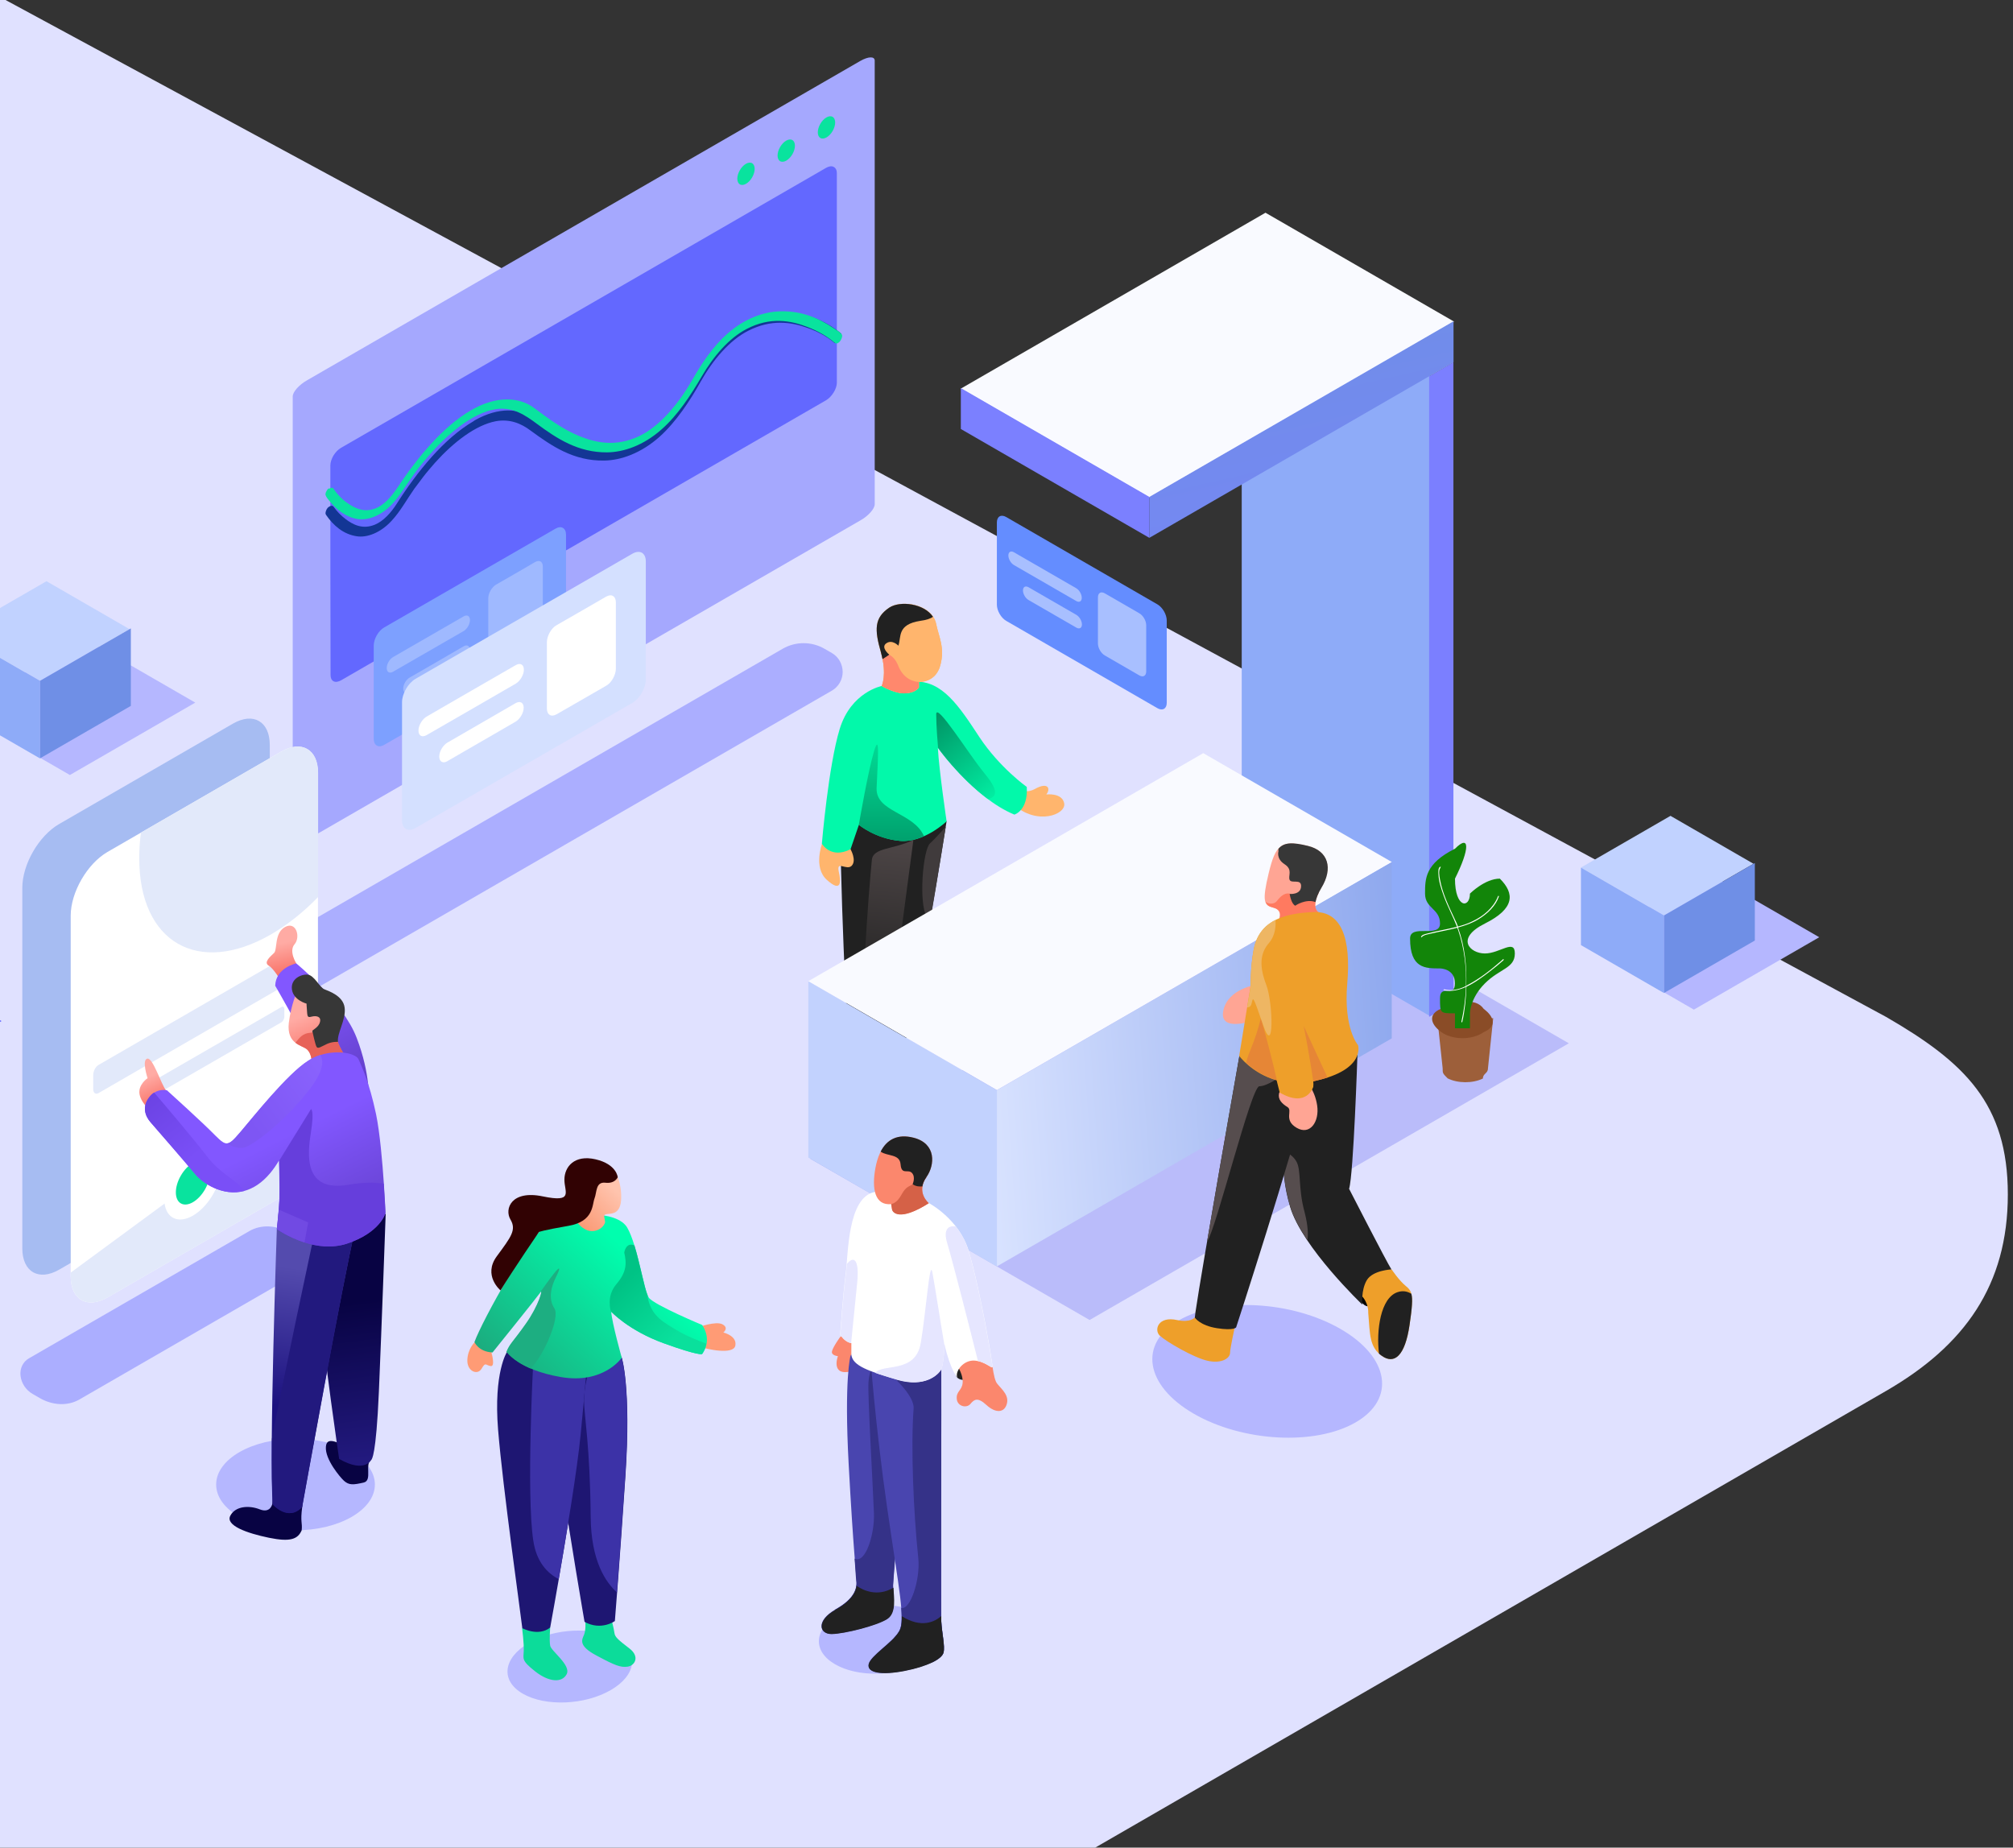 <svg width="584" height="536" viewBox="0 0 584 536" fill="none" xmlns="http://www.w3.org/2000/svg">
    <rect x="0" y="0" width="584" height="536" fill="#333333" stroke="none"/>
    <path d="M442.242 276.195L475.124 257.211L504.255 274.03L471.373 293.014L442.242 276.195Z" fill="#656AFF"/>
    <path d="M442.242 276.195L475.124 257.211L504.255 274.03L471.373 293.014L442.242 276.195Z" fill="#656AFF"/>
    <path d="M-101.941 554.302H286.045L547.162 403.524C569.949 390.359 582.5 372.83 582.5 346.5C582.5 320.17 569.949 308.165 547.162 295L-107.5 -59L-102 -85V554.302H-101.941Z" fill="#E0E1FF"/>
    <path d="M346.345 410.132C332.183 401.956 330.235 389.824 341.994 383.035C353.753 376.246 374.766 377.371 388.928 385.547C403.09 393.723 405.038 405.855 393.279 412.644C381.52 419.433 360.507 418.308 346.345 410.132Z" fill="#B5B7FF"/>
    <path d="M234.945 336.078L373.975 255.809L455.137 302.668L316.107 382.937L234.945 336.078Z" fill="url(#paint0_linear_464_720)"/>
    <path d="M239.226 188.223C235.461 186.049 230.823 186.039 227.062 188.21C199.123 204.341 82.964 271.405 48.847 291.103C46.913 292.22 45.693 294.307 45.712 296.552C45.724 298.792 46.891 300.893 48.845 302.021C49.564 302.436 50.275 302.846 50.956 303.24C54.721 305.414 59.36 305.424 63.121 303.253C91.059 287.122 207.219 220.057 241.336 200.36C243.27 199.243 244.49 197.156 244.47 194.911C244.451 192.666 243.291 190.57 241.337 189.442C240.626 189.031 239.915 188.621 239.226 188.223Z" fill="#ABAEFF"/>
    <path d="M359.977 77.242L366.681 73.371L421.633 105.098L414.929 108.969L359.977 77.242Z" fill="#ECECEC"/>
    <path d="M360.242 77.391L414.954 108.995V294.821L360.242 263.217V77.391Z" fill="#8EABF8"/>
    <path d="M421.656 105.086L414.612 109.156V294.996L421.656 290.926V105.086Z" fill="url(#paint1_linear_464_720)"/>
    <path d="M84.922 115.003C84.922 113.704 86.752 111.638 89.055 110.339C112.256 96.938 226.432 31.054 249.633 17.653C251.936 16.354 253.766 16.295 253.766 17.593C253.766 33.769 253.766 130.116 253.766 146.292C253.766 147.591 251.936 149.657 249.633 150.956C226.432 164.357 112.256 230.242 89.055 243.643C86.752 244.942 84.922 245.001 84.922 243.702C84.922 227.526 84.922 131.179 84.922 115.003Z" fill="#A5A8FE"/>
    <path d="M95.84 135.009C95.84 134.124 96.195 133.12 96.726 132.175C97.316 131.231 98.084 130.404 98.91 129.932C118.215 118.833 220.407 59.797 239.652 48.698C240.479 48.226 241.246 48.108 241.837 48.403C242.427 48.698 242.781 49.348 242.781 50.174C242.781 61.627 242.781 99.588 242.781 111.04C242.781 111.926 242.427 112.93 241.837 113.874C241.246 114.819 240.479 115.645 239.652 116.118C220.407 127.216 118.215 186.253 98.969 197.351C98.143 197.824 97.316 197.942 96.785 197.646C96.195 197.351 95.899 196.702 95.899 195.875C95.84 184.481 95.84 146.462 95.84 135.009Z" fill="#6368FF"/>
    <path d="M137.344 122.212C128.843 127.171 120.991 136.853 115.147 146.063C113.435 148.778 111.191 151.199 108.771 152.203C105.17 153.678 102.395 152.203 100.211 150.55C98.912 149.546 97.731 148.365 96.727 146.948C96.727 146.948 96.196 146.299 95.074 147.303L94.72 147.834C94.484 148.424 94.484 148.424 94.425 148.897L94.543 149.31C96.727 152.498 99.62 154.977 103.458 155.568C106.35 156.04 110.306 154.682 113.612 151.081C116.15 148.365 117.98 144.941 120.224 141.753C121.05 140.631 121.877 139.51 122.703 138.447C123.825 136.971 125.065 135.554 126.245 134.196C131.618 128.234 137.994 123.334 143.779 122.212C147.853 121.445 151.218 122.862 153.874 124.869C160.073 129.415 166.449 133.783 175.304 133.606C180.145 133.547 185.99 131.481 191.362 126.699C196.144 122.389 200.159 116.309 203.347 110.582C206.83 104.442 211.612 98.716 217.102 95.941C223.714 92.576 229.5 93.403 234.223 95.115C237.056 96.118 239.713 97.476 241.956 99.365C241.956 99.365 242.015 99.897 243.255 99.129L243.668 98.657C243.904 98.302 244.141 97.889 244.141 97.063L243.964 96.709C239.241 92.753 233.101 90.392 226.253 90.746C221.648 90.982 216.276 92.93 211.257 97.417C207.066 101.136 203.583 106.331 200.749 111.409C196.439 119.083 190.359 126.463 183.57 129.178C177.43 131.658 172.176 130.654 167.689 128.942C163.025 127.171 158.951 124.337 154.996 121.445C150.804 118.375 144.665 118.021 137.757 121.917C137.639 122.035 137.462 122.094 137.344 122.212Z" fill="#133695"/>
    <path d="M95.069 141.92C94.715 142.451 94.715 142.451 94.479 142.982L94.42 143.514C94.656 144.281 95.128 144.753 95.541 145.285C97.667 147.823 100.205 149.949 103.57 150.539C106.463 151.07 110.359 149.831 113.784 146.229C116.204 143.632 117.975 140.444 120.159 137.492C120.868 136.547 121.576 135.544 122.344 134.658C122.934 133.95 123.525 133.182 124.115 132.533C130.019 125.626 137.221 119.781 143.715 118.719C148.792 117.892 152.511 120.549 155.699 122.91C161.544 127.22 167.684 131.293 176.126 131.234C180.908 131.175 186.634 129.286 192.006 124.504C196.611 120.431 200.331 114.763 203.578 109.214C206.943 103.428 211.488 98.056 216.684 95.399C223.532 91.857 229.435 92.979 234.276 94.868C237.169 95.99 239.885 97.466 242.187 99.473L242.541 99.65L242.955 99.591L243.427 99.296L243.84 98.823C244.135 98.292 244.135 98.292 244.312 97.702V97.229C243.84 96.344 242.896 95.931 242.069 95.34C237.582 92.27 232.446 90.086 226.129 90.322C221.525 90.499 216.093 92.329 210.957 96.875C206.943 100.417 203.578 105.376 200.921 110.099C196.906 117.066 191.475 123.678 185.335 126.57C178.664 129.699 172.938 128.459 168.215 126.57C163.374 124.622 159.241 121.552 155.05 118.423C150.622 115.058 143.833 114.763 136.453 119.132C128.543 123.796 121.104 132.651 115.2 141.625C115.141 141.684 115.082 141.802 115.023 141.861C113.488 144.163 111.54 146.229 109.533 147.233C106.286 148.768 103.688 147.764 101.681 146.525C99.733 145.344 98.08 143.75 96.781 141.802V141.743C96.486 141.506 96.486 141.506 96.073 141.506L95.6 141.743C95.364 141.625 95.187 141.802 95.069 141.92Z" fill="#09E39E"/>
    <path d="M238.004 40.032C237.016 39.461 237.008 37.625 237.986 35.931C238.964 34.237 240.558 33.326 241.547 33.897C242.535 34.467 242.543 36.303 241.565 37.997C240.587 39.691 238.993 40.602 238.004 40.032Z" fill="#09E39E"/>
    <path d="M226.333 46.766C225.344 46.195 225.336 44.359 226.314 42.665C227.292 40.971 228.886 40.06 229.875 40.631C230.863 41.202 230.871 43.037 229.893 44.732C228.915 46.426 227.321 47.337 226.333 46.766Z" fill="#09E39E"/>
    <path d="M214.653 53.485C213.665 52.914 213.656 51.078 214.635 49.384C215.613 47.69 217.207 46.779 218.195 47.35C219.183 47.92 219.191 49.756 218.213 51.45C217.235 53.145 215.641 54.055 214.653 53.485Z" fill="#09E39E"/>
    <path d="M108.422 187.32C108.422 185.372 109.78 182.951 111.492 182.007C121.233 176.398 151.4 158.982 161.141 153.374C162.853 152.37 164.211 153.197 164.211 155.145C164.211 161.698 164.211 175.572 164.211 182.125C164.211 184.073 162.853 186.493 161.141 187.438C151.4 193.046 121.233 210.462 111.492 216.07C109.78 217.074 108.422 216.247 108.422 214.299C108.422 207.746 108.422 193.873 108.422 187.32Z" fill="#7DA0FF"/>
    <path d="M141.655 173.569C141.655 172.861 141.891 172.094 142.304 171.326C142.718 170.618 143.308 169.968 143.898 169.614C146.909 167.902 152.222 164.832 155.233 163.061C155.824 162.707 156.414 162.648 156.827 162.884C157.24 163.12 157.477 163.651 157.477 164.36C157.477 168.256 157.477 175.636 157.477 179.532C157.477 180.241 157.24 181.008 156.827 181.775C156.414 182.484 155.824 183.133 155.233 183.487C152.222 185.2 146.909 188.269 143.898 190.04C143.308 190.395 142.718 190.454 142.304 190.218C141.891 189.981 141.655 189.45 141.655 188.742C141.655 184.845 141.655 177.525 141.655 173.569Z" fill="#9FB9FF"/>
    <path d="M112.198 193.812C112.198 192.631 113.024 191.214 114.028 190.624C118.515 188.026 130.027 181.414 134.514 178.817C135.517 178.226 136.344 178.699 136.344 179.879C136.344 181.06 135.517 182.477 134.514 183.067C130.027 185.665 118.515 192.277 114.028 194.874C113.024 195.465 112.198 194.993 112.198 193.812Z" fill="#9FB9FF"/>
    <path d="M116.98 199.776C116.98 198.595 117.806 197.178 118.81 196.588C122.529 194.463 130.794 189.681 134.514 187.496C135.517 186.906 136.344 187.378 136.344 188.559C136.344 189.74 135.517 191.157 134.514 191.747C130.794 193.872 122.529 198.654 118.81 200.839C117.806 201.37 116.98 200.898 116.98 199.776Z" fill="#9FB9FF"/>
    <path d="M116.634 203.729C116.634 201.25 118.405 198.18 120.53 196.94C132.869 189.797 171.065 167.776 183.463 160.633C185.647 159.393 187.359 160.397 187.359 162.876C187.359 171.2 187.359 188.793 187.359 197.117C187.359 199.597 185.588 202.667 183.463 203.906C171.124 211.05 132.928 233.07 120.53 240.214C118.346 241.453 116.634 240.45 116.634 237.97C116.634 229.646 116.634 212.053 116.634 203.729Z" fill="#D4E0FF"/>
    <path d="M158.659 186.314C158.659 185.429 158.954 184.425 159.485 183.48C160.016 182.536 160.725 181.768 161.492 181.355C165.33 179.171 172.06 175.274 175.838 173.09C176.606 172.677 177.314 172.559 177.845 172.913C178.377 173.208 178.672 173.916 178.672 174.743C178.672 179.702 178.672 189.03 178.672 193.989C178.672 194.874 178.377 195.878 177.845 196.822C177.314 197.767 176.606 198.535 175.838 198.948C172.001 201.132 165.271 205.029 161.492 207.213C160.725 207.626 160.016 207.744 159.485 207.39C158.954 207.095 158.659 206.386 158.659 205.56C158.659 200.601 158.659 191.273 158.659 186.314Z" fill="white"/>
    <path d="M121.404 211.933C121.404 210.458 122.466 208.686 123.706 207.919C129.374 204.613 143.955 196.23 149.682 192.924C150.981 192.215 151.984 192.806 151.984 194.282C151.984 195.758 150.922 197.529 149.682 198.296C144.014 201.602 129.433 209.985 123.706 213.291C122.407 214 121.404 213.409 121.404 211.933Z" fill="white"/>
    <path d="M127.43 219.489C127.43 218.013 128.492 216.242 129.732 215.475C134.396 212.759 144.963 206.679 149.627 203.963C150.926 203.254 151.93 203.845 151.93 205.321C151.93 206.797 150.867 208.568 149.627 209.335C144.963 212.051 134.396 218.132 129.732 220.847C128.492 221.556 127.43 220.965 127.43 219.489Z" fill="white"/>
    <path d="M289.207 151.562C289.207 149.827 290.42 149.128 291.922 149.996C300.546 154.976 327.153 170.342 335.777 175.322C337.28 176.19 338.492 178.29 338.492 180.025C338.492 185.821 338.492 198.083 338.492 203.879C338.492 205.614 337.28 206.313 335.777 205.445C327.153 200.464 300.546 185.099 291.922 180.118C290.42 179.25 289.207 177.151 289.207 175.416C289.207 169.62 289.207 157.338 289.207 151.562Z" fill="#648DFF"/>
    <path d="M318.528 173.287C318.528 172.675 318.733 172.202 319.109 171.986C319.484 171.769 319.997 171.829 320.526 172.134C323.19 173.674 327.869 176.377 330.533 177.916C331.063 178.222 331.575 178.754 331.951 179.405C332.326 180.056 332.531 180.766 332.531 181.377C332.531 184.827 332.531 191.332 332.531 194.782C332.531 195.393 332.326 195.866 331.951 196.082C331.575 196.299 331.063 196.24 330.533 195.934C327.869 194.395 323.19 191.691 320.526 190.152C319.997 189.846 319.484 189.314 319.109 188.663C318.733 188.012 318.528 187.303 318.528 186.691C318.528 183.222 318.528 176.736 318.528 173.287Z" fill="#A8BFFF"/>
    <path d="M292.541 161.136C292.541 160.111 293.258 159.697 294.146 160.21C298.108 162.497 308.269 168.364 312.231 170.651C313.119 171.164 313.836 172.406 313.836 173.432C313.836 174.457 313.119 174.871 312.231 174.358C308.269 172.071 298.108 166.204 294.146 163.916C293.258 163.404 292.541 162.162 292.541 161.136Z" fill="#A8BFFF"/>
    <path d="M296.779 171.283C296.779 170.257 297.505 169.848 298.395 170.362C301.654 172.244 309.008 176.49 312.267 178.372C313.157 178.886 313.883 180.133 313.883 181.158C313.883 182.183 313.157 182.592 312.267 182.078C309.008 180.197 301.654 175.951 298.395 174.069C297.491 173.547 296.779 172.308 296.779 171.283Z" fill="#A8BFFF"/>
    <path d="M259.743 306.274L260.982 307.809C260.982 307.809 266.886 313.654 269.011 316.96C271.137 320.266 268.421 322.923 263.521 320.797C258.621 318.672 258.267 318.436 258.267 318.436L253.072 312.414L252.363 305.094L259.743 306.274Z" fill="#010324"/>
    <path d="M250.178 307.281L255.846 312.004C255.846 312.004 259.565 318.321 260.982 322.04C262.399 325.76 261.985 329.42 256.082 327.826C250.237 326.232 248.761 319.974 246.518 317.908V311.414L250.178 307.281Z" fill="#010324"/>
    <path d="M270.071 233.781L274.617 238.268C274.617 238.268 265.762 295.061 260.98 307.813C260.98 307.813 257.556 310.351 254.722 307.813C251.888 305.274 255.253 234.372 255.253 234.372L270.071 233.781Z" fill="#212121"/>
    <path d="M274.383 239.859C273.025 241.335 271.018 243.579 269.778 244.7C267.771 246.59 266.472 261.939 268.833 265.894C269.129 266.367 269.542 266.367 270.073 266.012C272.08 254.264 273.733 243.756 274.383 239.859Z" fill="#403B3C"/>
    <path d="M265.766 237.801C265.766 237.801 256.969 303.745 255.848 312.069C255.848 312.069 251.715 316.26 246.461 311.419C246.461 311.419 244.04 267.437 243.804 241.107C243.509 214.659 265.766 237.801 265.766 237.801Z" fill="#212121"/>
    <path d="M264.992 243.641C259.325 246.474 253.303 245.825 252.949 249.426C252.595 252.968 251.591 263.772 250.764 280.361C250.292 289.217 254.72 290.338 258.911 289.453L261.273 271.801L264.992 243.641Z" fill="url(#paint2_linear_464_720)"/>
    <path d="M245.57 243.055L246.75 246.361C246.75 246.361 248.58 249.549 247.104 251.143C245.629 252.678 242.618 249.49 243.326 252.796C244.094 256.102 243.976 258.935 239.902 255.275C235.829 251.674 238.544 244.59 238.544 244.59L245.57 243.055Z" fill="#FFB56D"/>
    <path d="M293.454 227.29C293.454 227.29 296.406 231.009 300.243 228.884C304.021 226.758 304.907 228.765 303.549 230.478C303.549 230.478 308.154 229.887 308.744 233.075C309.334 236.263 300.892 239.628 293.985 233.37C286.96 227.112 293.454 227.29 293.454 227.29Z" fill="#FFB56D"/>
    <path d="M259.157 196.234L255.791 199.009C255.791 199.009 246.936 200.721 243.63 211.407C240.324 222.151 238.435 244.762 238.435 244.762C238.435 244.762 241.032 249.308 246.759 246.356L249.179 239.272C249.179 239.272 254.02 243.286 261.046 243.936C268.071 244.585 274.624 238.268 274.624 238.268C274.624 238.268 272.44 223.509 272.085 216.956C272.085 216.956 282.535 231.479 294.283 236.32C294.283 236.32 298.297 235.198 297.884 228.291C297.884 228.291 290.032 222.742 284.129 213.827C278.284 204.913 273.325 197.297 265.178 197.769C256.972 198.242 259.157 196.234 259.157 196.234Z" fill="#02F9AA"/>
    <path d="M268.07 242.575C265 235.609 254.079 235.668 254.315 228.642C254.61 221.145 255.378 211.876 253.547 218.016C251.835 223.801 249.474 237.498 249.179 239.151V239.328C249.179 239.328 254.02 243.342 261.045 243.933C263.584 244.169 266.004 243.52 268.07 242.575Z" fill="url(#paint3_linear_464_720)"/>
    <path d="M286.663 231.838C289.674 231.012 289.379 228.887 285.424 224.105C281.173 218.969 271.609 203.56 271.609 207.22C271.609 210.703 272.081 216.194 272.14 216.843V216.902C272.081 216.961 278.339 225.699 286.663 231.838Z" fill="url(#paint4_linear_464_720)"/>
    <path d="M271.61 181.063C272.319 184.665 274.208 187.912 272.791 193.048C271.374 198.184 266.592 197.83 266.592 197.83V199.424C266.592 199.424 265.707 200.959 262.696 201.136C259.685 201.313 255.789 199.01 255.789 199.01C255.789 199.01 257.442 195.763 255.553 189.21C253.722 182.657 253.604 179.233 258.032 176.281C261.633 173.861 270.43 175.337 271.61 181.063Z" fill="#FFB56D"/>
    <path d="M271.61 181.063C272.319 184.665 274.208 187.912 272.791 193.048C271.374 198.184 266.592 197.83 266.592 197.83V199.424C266.592 199.424 265.707 200.959 262.696 201.136C259.685 201.313 255.789 199.01 255.789 199.01C255.789 199.01 257.442 195.763 255.553 189.21C253.722 182.657 253.604 179.233 258.032 176.281C261.633 173.861 270.43 175.337 271.61 181.063Z" fill="#FFB56D"/>
    <path d="M255.611 189.383C257.382 195.818 255.788 199.006 255.788 199.006C255.788 199.006 259.685 201.308 262.696 201.131C265.706 200.954 266.592 199.419 266.592 199.419V197.825C266.592 197.825 266.651 197.825 266.828 197.825C266.769 197.825 266.651 197.825 266.592 197.825C265.234 197.825 262.164 197.058 260.629 193.22C259.212 189.619 256.851 189.442 255.611 189.383Z" fill="#FF886D"/>
    <path d="M270.672 178.935C268.074 175.039 261.108 174.212 257.979 176.279C253.61 179.23 253.669 182.655 255.559 189.208C255.736 189.916 255.913 190.565 256.031 191.215C257.212 190.506 257.979 189.916 257.979 189.916C257.979 189.916 255.382 187.791 257.153 186.61C258.865 185.429 260.636 187.318 260.636 187.318C261.521 184.721 260.222 181.179 266.953 180.116C268.724 179.88 269.963 179.467 270.672 178.935Z" fill="#212121"/>
    <path d="M234.508 284.641L349.082 218.491L403.798 250.082L289.224 316.231L234.508 284.641Z" fill="#F9FAFF"/>
    <path d="M403.758 250.125L289.176 316.288V367.404L403.758 301.241V250.125Z" fill="url(#paint5_linear_464_720)"/>
    <path d="M234.516 284.703L289.221 316.296V367.413L234.516 335.82V284.703Z" fill="url(#paint6_linear_464_720)"/>
    <path d="M398.531 376.224C398.531 376.224 397.941 380.77 395.284 378.113C392.628 375.456 394.694 371.383 394.694 371.383L398.531 376.224Z" fill="black"/>
    <path d="M382.47 264.59C382.47 264.59 379.872 263.291 383.297 257.564C386.78 251.838 385.245 246.82 379.4 245.403C371.607 243.514 370.072 245.049 368.065 253.314C366.117 261.402 366.707 262.642 369.187 263.232C373.615 264.295 369.836 268.958 368.656 270.375C367.416 271.733 370.899 272.087 377.216 270.375C383.592 268.604 382.47 264.59 382.47 264.59Z" fill="#FFA594"/>
    <path d="M382.656 258.861C381.653 258.27 380.354 258.093 378.819 258.506C378.819 258.506 377.402 260.514 375.808 260.1C374.214 259.687 375.454 259.392 373.978 259.215C372.561 258.979 371.262 260.278 370.436 261.399C369.727 262.344 368.074 262.344 367.189 261.635C367.484 262.639 368.192 262.993 369.314 263.288C373.742 264.351 369.963 269.015 368.783 270.432C368.724 270.491 368.665 270.55 368.606 270.609C369.137 270.668 369.786 270.727 370.436 270.786C371.971 270.845 373.329 270.963 374.568 271.081C375.395 270.904 376.339 270.668 377.284 270.432C383.601 268.661 382.538 264.646 382.538 264.646C382.538 264.646 380.295 263.525 382.656 258.861Z" fill="#FF7A60"/>
    <path d="M381.647 261.699C381.824 260.695 382.296 259.337 383.359 257.566C386.842 251.839 385.307 246.821 379.463 245.405C374.917 244.283 372.496 244.342 370.902 246.231C370.843 246.703 370.902 246.999 370.902 246.999C370.902 246.999 370.194 249.124 372.674 250.718C375.153 252.312 373.618 254.083 374.149 255.264C374.681 256.444 377.633 254.791 377.455 257.212C377.337 259.632 374.149 259.337 374.149 259.337C374.149 259.337 374.563 262.23 375.802 262.761C375.743 262.702 378.872 260.636 381.647 261.699Z" fill="#373737"/>
    <path d="M400.839 367.964L403.731 368.259C403.731 368.259 405.857 371.447 407.805 373.041C409.753 374.635 410.225 375.639 408.927 384.435C407.628 393.291 404.558 395.888 400.898 393.35C397.237 390.752 397.474 387.151 396.942 380.834C396.942 380.834 397.178 377.941 394.758 375.639C392.219 373.336 396.824 366.488 400.839 367.964Z" fill="#EE9F2A"/>
    <path d="M409.455 375.338C408.333 374.629 406.975 374.334 405.44 374.866C400.481 376.519 399.242 386.083 400.068 392.695C400.304 392.931 400.599 393.108 400.895 393.344C404.555 395.942 407.625 393.285 408.924 384.429C409.691 379.293 409.868 376.814 409.455 375.338Z" fill="#212121"/>
    <path d="M356.857 381.242L358.156 385.375C358.156 385.375 356.917 390.924 356.857 392.459C356.857 393.994 354.437 395.706 350.304 394.761C346.172 393.817 338.261 389.153 336.49 387.5C334.719 385.847 335.959 381.714 341.508 382.954C345.345 383.781 346.585 382.246 346.585 382.246L356.857 381.242Z" fill="#EE9F2A"/>
    <path d="M364.82 285.609C364.82 285.609 356.26 286.672 354.902 293.166C353.544 299.66 363.64 296.059 363.64 296.059L364.82 285.609Z" fill="#FFA594"/>
    <path d="M387.201 304.74L393.813 305.98C393.813 305.98 392.691 340.693 391.392 344.884C391.392 344.884 402.137 365.842 403.672 368.263C403.672 368.263 398.241 368.499 396.528 371.392C394.816 374.284 395.23 378.476 395.23 378.476C395.23 378.476 377.755 361.828 374.272 350.08C370.789 338.39 372.855 329.299 372.855 329.299L385.075 303.5L387.201 304.74Z" fill="#212121"/>
    <path d="M372.329 334.141C372.151 337.919 372.388 343.586 374.336 350.08C375.221 353.091 377.11 356.456 379.295 359.762C379.531 358.286 379.531 355.689 378.468 351.615C376.52 344.413 377.583 339.395 376.048 336.856C375.28 335.557 373.804 334.318 372.329 334.141Z" fill="#564D4E"/>
    <path d="M364.406 304.198L359.565 306.323C359.565 306.323 348.643 368.134 346.813 380.709L346.636 382.244C346.636 382.244 348.112 384.546 353.071 385.314C358.03 386.081 358.62 385.077 358.62 385.077C358.62 385.077 374.678 335.841 379.873 314.765C385.009 293.689 364.406 304.198 364.406 304.198Z" fill="#212121"/>
    <path d="M365.18 303.789C364.708 304.025 364.413 304.143 364.413 304.143L359.572 306.269C359.572 306.269 354.023 337.617 350.185 360.228C352.842 356.508 362.996 315.124 365.358 315.124C367.719 315.124 371.852 312.054 371.852 312.054C371.852 312.054 369.018 307.744 365.18 303.789Z" fill="#564D4E"/>
    <path d="M378.759 313.477C378.759 313.477 381.415 315.956 382.124 320.679C382.832 325.402 380.057 329.475 376.161 327.173C372.265 324.871 375.157 322.155 373.504 321.151C371.851 320.148 370.671 318.908 371.084 317.137C371.497 315.425 378.759 313.477 378.759 313.477Z" fill="#FFA594"/>
    <path d="M380.997 313.707C381.233 313.648 381.469 313.589 381.705 313.53C396.287 310.283 393.985 303.199 393.985 303.199C393.985 303.199 389.734 298.417 390.856 285.37C391.977 272.323 389.262 264.235 380.997 264.589C371.374 265.003 365.057 267.718 363.64 275.806C362.754 280.824 362.813 286.078 362.813 286.078C362.813 286.078 359.744 304.793 359.507 306.328C359.507 306.328 363.227 311.405 370.37 313.412C370.901 315.597 371.256 316.954 371.256 316.954C379.166 321.559 380.997 315.301 380.997 315.301C381.056 314.888 381.056 314.357 380.997 313.707Z" fill="#EE9F2A"/>
    <path d="M378.226 297.655C379.879 305.92 381 313.713 381 313.713C381.236 313.654 381.473 313.595 381.709 313.536C382.948 313.24 384.07 312.945 385.133 312.591C383.126 308.222 380.351 302.319 378.226 297.655ZM365.828 295.234C363.998 302.732 362.227 305.034 361.518 308.34C363.289 309.993 366.3 312.178 370.433 313.358V313.418C370.433 313.418 369.429 308.399 365.946 295.825C365.887 295.707 365.887 295.471 365.828 295.234Z" fill="#E68636"/>
    <path d="M370.026 266.891C366.661 268.603 364.417 271.436 363.65 275.805C362.764 280.823 362.823 286.077 362.823 286.077C362.823 286.077 362.41 288.793 361.82 292.217C362.41 292.276 362.882 291.922 363.059 291.273C363.591 289.383 363.236 288.026 366.483 297.471C369.73 306.917 369.317 290.859 367.369 285.723C365.362 280.528 365.421 276.632 368.195 273.503C370.085 271.259 370.144 268.426 370.026 266.891Z" fill="#EEB663"/>
    <path d="M278.734 112.75L367.136 61.712L421.85 93.301L333.449 144.339L278.734 112.75Z" fill="#F9FAFF"/>
    <path d="M421.688 93.211L333.449 144.157V156.024L421.688 105.078V93.211Z" fill="url(#paint7_linear_464_720)"/>
    <path d="M278.75 112.586L333.462 144.175V156.042L278.75 124.453V112.586Z" fill="#7B80FF"/>
    <path d="M-88.453 299.32L-41.309 272.102L0.458 296.216L-46.686 323.435L-88.453 299.32Z" fill="#656AFF"/>
    <path d="M83.845 357.533C80.08 355.359 75.7 355.199 72.361 357.128C47.551 371.451 38.677 376.575 8.381 394.066C6.664 395.058 5.714 396.989 5.951 399.108C6.187 401.228 7.485 403.245 9.439 404.373C10.157 404.787 10.868 405.198 11.55 405.591C15.315 407.765 19.695 407.925 23.034 405.997C47.843 391.673 56.718 386.55 87.013 369.058C88.731 368.067 89.68 366.135 89.444 364.016C89.208 361.896 87.91 359.88 85.956 358.752C85.245 358.341 84.534 357.93 83.845 357.533Z" fill="#ABAEFF"/>
    <path d="M6.472 257.574C6.472 250.749 11.257 242.461 17.169 239.047C30.746 231.205 53.992 217.778 67.569 209.936C73.481 206.521 78.266 209.282 78.266 216.107C78.266 240.806 78.266 295.988 78.266 320.687C78.266 327.513 73.481 335.8 67.569 339.215C53.992 347.057 30.746 360.484 17.169 368.326C11.257 371.74 6.472 368.98 6.472 362.154C6.472 337.455 6.472 282.244 6.472 257.574Z" fill="#A6BCF2"/>
    <path d="M20.512 265.656C20.512 258.833 25.316 250.57 31.178 247.159C44.726 239.327 68.028 225.875 81.576 218.044C87.486 214.633 92.242 217.419 92.242 224.194C92.242 248.888 92.242 304.091 92.242 328.786C92.242 335.608 87.438 343.872 81.576 347.283C68.028 355.114 44.726 368.567 31.178 376.398C25.268 379.809 20.512 377.023 20.512 370.248C20.512 345.553 20.512 290.35 20.512 265.656Z" fill="white"/>
    <path d="M92.289 260.228V224.194C92.289 217.372 87.485 214.634 81.575 218.045L40.882 241.538C40.545 244.085 40.401 246.583 40.401 249.033C40.401 273.392 57.505 283.241 78.596 271.086C83.401 268.299 88.061 264.6 92.289 260.228Z" fill="#E2E9FA"/>
    <path d="M64.182 339.401C63.75 344.446 60.194 350.211 55.966 352.661C51.786 355.064 48.327 353.478 47.751 349.154L20.51 369.189V370.246C20.51 377.068 25.314 379.806 31.224 376.395C44.772 368.564 68.074 355.112 81.622 347.281C87.531 343.869 92.336 335.606 92.336 328.783V326.766L64.182 339.401Z" fill="#E2E9FA"/>
    <path d="M27.042 311.875C27.042 310.77 27.715 309.425 28.58 308.945L80.9 278.725C81.765 278.244 82.438 278.773 82.438 279.878V283.962C82.438 285.067 81.765 286.412 80.9 286.892L28.58 317.112C27.715 317.593 27.042 317.064 27.042 315.959V311.875Z" fill="#E2E9FA"/>
    <path d="M44.873 314.471C44.873 313.847 45.258 313.174 45.69 312.886L81.675 292.131C82.108 291.89 82.492 292.131 82.492 292.755V294.965C82.492 295.59 82.108 296.262 81.675 296.551L45.69 317.306C45.258 317.546 44.873 317.306 44.873 316.681V314.471Z" fill="#E2E9FA"/>
    <path d="M52.468 349.11C50.538 347.996 50.533 344.392 52.457 341.06C54.38 337.728 57.505 335.93 59.435 337.045C61.365 338.159 61.37 341.764 59.447 345.095C57.523 348.427 54.398 350.225 52.468 349.11Z" fill="#09E39E"/>
    <path d="M85.734 443.949C73.018 443.949 62.71 438.002 62.71 430.666C62.71 423.33 73.018 417.383 85.734 417.383C98.45 417.383 108.758 423.33 108.758 430.666C108.758 438.002 98.45 443.949 85.734 443.949Z" fill="#B5B7FF"/>
    <path d="M79.501 431.164L79.02 436.209C79.02 436.209 78.54 439.091 75.417 437.89C72.294 436.641 68.306 436.881 66.817 439.716C65.328 442.551 71.718 444.809 78.011 446.106C84.305 447.403 86.419 446.49 87.524 443.944C87.764 441.638 87.092 441.638 87.668 437.218C88.149 433.086 79.501 431.164 79.501 431.164Z" fill="#080343"/>
    <path d="M106.315 419.963L107.805 423.326C105.595 424.671 108.189 429.475 105.499 430.1C102.52 430.773 101.271 430.917 99.781 429.572C98.724 428.611 94.256 423.374 94.544 419.723C94.785 416.071 99.157 419.482 101.271 419.578C103.385 419.626 106.315 419.963 106.315 419.963Z" fill="#080343"/>
    <path d="M108.287 350.164L111.891 352.23C111.891 352.23 110.738 384.708 109.921 403.733C109.104 422.711 107.807 423.336 107.807 423.336C107.807 423.336 106.029 427.611 98.39 423.239C98.39 423.239 93.634 391.194 93.346 382.354C93.057 373.514 102.666 350.741 102.666 350.741L108.287 350.164Z" fill="url(#paint8_linear_464_720)"/>
    <path d="M87.915 346.848L80.324 356.265C80.324 356.265 78.018 422.326 79.123 436.451C79.123 436.451 83.591 441.591 87.627 437.171C87.627 437.171 99.782 369.717 103.001 356.697C106.268 343.677 87.915 346.848 87.915 346.848Z" fill="url(#paint9_linear_464_720)"/>
    <path d="M101.704 349.297C100.887 349.921 99.975 350.93 99.062 352.372C99.062 352.372 93.537 348.192 92.672 351.363C91.807 354.534 80.517 408.055 78.883 417.424V417.52C78.835 425.88 78.883 432.846 79.171 436.449C79.171 436.449 83.64 441.59 87.675 437.17C87.675 437.17 99.831 369.716 103.049 356.696C103.914 353.188 103.194 350.834 101.704 349.297Z" fill="#22197E"/>
    <path d="M85.993 279.534C85.993 279.534 83.687 275.979 85.465 273.913C87.242 271.847 85.945 267.187 82.726 268.916C79.507 270.646 80.516 275.498 79.507 276.459C78.498 277.42 76.384 279.15 77.921 280.111C79.507 281.024 81.669 284.867 81.669 284.867L85.993 279.534Z" fill="url(#paint10_linear_464_720)"/>
    <path d="M48.813 319.992C48.813 319.992 49.774 318.454 48.188 316.388C46.651 314.322 44.345 306.731 42.711 307.116C41.078 307.5 42.807 312.785 42.807 312.785C42.807 312.785 39.925 314.707 40.501 317.541C41.078 320.376 44.441 322.97 44.441 322.97L48.813 319.992Z" fill="url(#paint11_linear_464_720)"/>
    <path d="M106.845 318.448C107.037 319.842 107.565 311.674 103.482 301.104C99.446 290.535 85.945 279.484 85.945 279.484C85.945 279.484 79.988 280.734 79.844 285.97C79.844 285.97 91.23 305.669 92.912 311.386C94.593 317.103 106.652 317.055 106.845 318.448Z" fill="url(#paint12_linear_464_720)"/>
    <path d="M85.705 302.494C86.81 303.359 88.107 303.743 88.876 304.272C90.413 305.425 90.413 307.875 90.413 307.875L100.406 306.914C100.406 306.914 98.34 303.551 98.004 302.254C97.86 301.677 97.572 299.948 97.283 298.17C96.899 295.864 96.563 293.462 96.563 293.462L86.185 287.648C86.185 287.648 84.456 291.348 83.783 296.777C83.447 299.9 84.456 301.533 85.705 302.494Z" fill="url(#paint13_linear_464_720)"/>
    <path d="M85.705 302.499C86.81 303.363 88.107 303.748 88.876 304.276C90.413 305.429 90.413 307.88 90.413 307.88L100.406 306.919C100.406 306.919 98.34 303.556 98.004 302.258C97.86 301.682 97.572 299.952 97.283 298.175C95.218 297.022 93.488 296.781 93.488 296.781C93.488 296.781 92.719 299.28 90.029 299.616C87.867 299.76 86.954 300.961 85.705 302.499Z" fill="#E76258"/>
    <path d="M98.061 302.257C98.061 302.257 96.524 302.113 94.891 302.834C93.209 303.603 92.2 304.419 91.816 303.651C91.431 302.93 90.711 299.519 90.615 299.134C90.567 298.75 92.44 298.126 92.825 296.492C93.257 294.859 91.72 294.618 90.519 294.907C89.365 295.195 89.173 295.147 89.077 293.465C88.933 291.784 88.933 291.159 88.933 291.159C88.933 291.159 85.186 290.198 84.705 287.123C84.225 284.001 87.347 282.559 89.269 282.751C91.191 282.943 92.68 286.403 94.074 286.979C95.467 287.556 99.551 288.901 99.983 292.312C100.464 295.771 97.677 299.855 98.061 302.257Z" fill="#373737"/>
    <path d="M43.669 325.56C45.302 327.434 53.662 337.043 56.689 340.694C58.659 343.096 64.52 347.18 70.862 345.499C73.36 344.826 75.955 343.241 78.405 340.31C79.27 339.253 80.135 338.052 80.951 336.658C80.951 336.658 81.143 344.153 81.047 347.949C80.999 348.91 80.951 349.919 80.903 350.928C80.663 353.858 80.375 356.549 80.375 356.549C80.375 356.549 83.738 358.951 88.398 360.44C91.953 361.593 96.277 362.17 100.553 360.825C110.354 357.606 111.844 351.937 111.844 351.937C111.844 351.937 111.7 348.285 111.363 343.385C110.931 337.043 110.21 328.635 109.105 323.254C107.087 313.693 104.877 309.321 104.013 307.303C103.292 305.67 98.199 304.421 93.01 306.054C91.809 306.439 90.608 306.967 89.455 307.736C83.353 311.627 73.552 324.023 69.901 328.299C67.883 330.653 66.874 331.806 65.721 331.71C65.097 331.662 64.424 331.278 63.559 330.461L63.511 330.413C63.223 330.124 62.839 329.788 62.454 329.404L62.31 329.26C58.851 325.704 48.425 316.288 48.425 316.288C48.425 316.288 46.551 315.855 44.774 316.96C44.245 317.249 43.765 317.729 43.285 318.354C41.219 321.044 42.035 323.687 43.669 325.56Z" fill="url(#paint14_linear_464_720)"/>
    <path d="M80.856 350.929C80.616 353.859 80.328 356.55 80.328 356.55C80.328 356.55 83.691 358.952 88.351 360.441C91.906 361.594 96.231 362.171 100.506 360.826C110.308 357.607 111.797 351.937 111.797 351.937C111.797 351.937 111.653 348.286 111.316 343.386C108.722 343.001 105.407 342.953 101.275 343.674C87.871 346.076 89.216 334.738 90.225 328.348C91.234 321.958 90.225 321.766 90.225 321.766L81.001 336.707C81.001 336.707 81.193 344.202 81.097 347.998C81.001 348.911 80.904 349.92 80.856 350.929Z" fill="#663EDC"/>
    <path d="M80.318 356.551C80.318 356.551 83.681 358.953 88.341 360.442C88.966 356.935 89.398 354.629 89.398 354.629L80.895 350.93C80.606 353.86 80.318 356.551 80.318 356.551Z" fill="#714AE3"/>
    <path d="M65.623 331.71C67.352 332.575 69.37 333.344 70.859 332.911C73.886 332.047 83.303 324.648 90.125 315.615C94.113 310.283 93.825 307.496 92.912 306.055C91.711 306.439 90.509 306.968 89.356 307.736C83.255 311.628 73.454 324.023 69.802 328.299C67.784 330.653 66.775 331.758 65.623 331.71Z" fill="url(#paint15_linear_464_720)"/>
    <path d="M43.666 325.561C45.3 327.435 53.66 337.044 56.686 340.695C58.656 343.097 64.517 347.181 70.859 345.499C69.418 342.809 64.133 340.743 60.242 335.698C55.966 330.173 47.654 320.372 44.723 316.961C44.195 317.249 43.714 317.73 43.234 318.354C41.216 321.045 42.033 323.687 43.666 325.561Z" fill="url(#paint16_linear_464_720)"/>
    <path d="M-11.953 206.227L24.423 185.225L56.65 203.831L20.274 224.833L-11.953 206.227Z" fill="#B5B7FF"/>
    <path d="M-12.492 183.609L13.488 168.61L37.57 182.514L11.59 197.513L-12.492 183.609Z" fill="#C1D2FF"/>
    <path d="M37.961 182.297L11.592 197.525L11.592 220.009L37.961 204.781V182.297Z" fill="#6F8FE6"/>
    <path d="M-12.492 183.625L11.589 197.532V220.016L-12.492 206.11L-12.492 183.625Z" fill="#8EABF8"/>
    <path d="M459.188 274.289L495.564 253.287L527.791 271.894L491.415 292.896L459.188 274.289Z" fill="#B5B7FF"/>
    <path d="M458.656 251.68L484.636 236.68L508.718 250.584L482.738 265.583L458.656 251.68Z" fill="#C1D2FF"/>
    <path d="M509.102 250.367L482.733 265.595V288.08L509.102 272.852V250.367Z" fill="#6F8FE6"/>
    <path d="M458.656 251.695L482.737 265.602V288.087L458.656 274.18V251.695Z" fill="#8EABF8"/>
    <path d="M242.284 482.821C235.735 479.04 236.041 472.734 242.966 468.736C249.891 464.738 260.813 464.561 267.362 468.342C273.91 472.123 273.605 478.429 266.68 482.427C259.754 486.425 248.832 486.601 242.284 482.821Z" fill="#B5B7FF"/>
    <path d="M151.667 491.343C145.118 487.562 145.917 480.971 153.45 476.622C160.984 472.272 172.399 471.811 178.948 475.592C185.496 479.373 184.698 485.963 177.164 490.313C169.631 494.662 158.215 495.123 151.667 491.343Z" fill="#B5B7FF"/>
    <path d="M281.461 399.858C281.461 399.858 279.159 401.039 277.683 399.622C276.207 398.205 277.742 392.597 281.461 399.858Z" fill="#212121"/>
    <path d="M286.067 393.602L287.956 396.494C287.956 396.494 288.31 399.446 288.96 400.863C289.609 402.28 292.797 404.228 292.148 407.062C291.498 409.955 288.842 410.014 286.244 407.652C283.646 405.232 282.643 405.94 281.521 407.298C280.34 408.656 277.684 407.947 277.566 405.763C277.389 403.579 279.101 403.402 279.278 401.158C279.455 398.915 277.979 396.672 277.979 396.672V393.07L286.067 393.602Z" fill="#FB876D"/>
    <path d="M245.801 386.695L243.735 387.876C243.735 387.876 241.669 390.71 241.374 392.009C241.078 393.248 243.086 393.425 243.086 393.425C243.086 393.425 240.842 399.388 247.1 397.794C253.358 396.2 250.465 390.297 250.465 390.297L245.801 386.695Z" fill="#FB876D"/>
    <path d="M250.467 387.75L246.747 393.299C246.747 393.299 244.858 399.911 246.216 424.884C247.574 449.856 248.46 457.177 248.519 458.948C248.578 460.719 248.105 463.73 242.379 466.917C236.711 470.105 237.597 474.061 241.257 474.002C244.917 473.943 254.363 471.581 257.315 469.633C260.267 467.685 259.027 462.608 259.086 459.892C259.145 457.177 263.219 406.405 263.219 397.609C263.278 388.931 250.467 387.75 250.467 387.75Z" fill="#4945AF"/>
    <path d="M261.633 425.652C257.973 410.775 253.604 396.016 253.604 396.016C253.604 396.016 252.187 397.255 251.951 401.034C251.715 404.812 253.073 427.836 253.545 438.994C253.781 444.957 251.124 453.753 247.936 452.159C248.645 462.845 248.409 457.708 248.468 458.948C248.527 460.719 248.054 463.73 242.328 466.918C242.269 466.918 242.21 466.977 242.151 466.977C243.686 469.279 245.929 471.051 249.176 471.936C249.589 472.054 249.944 472.172 250.357 472.231C253.25 471.405 255.965 470.46 257.323 469.575C260.275 467.626 259.035 462.549 259.094 459.834C259.212 458.417 260.511 441.592 261.633 425.652Z" fill="#353288"/>
    <path d="M252.416 392.477C252.416 392.477 253.892 413.257 257.375 437.403C260.859 461.549 262.748 469.991 260.859 473.238C258.969 476.485 252.475 480.323 252.003 482.802C251.531 485.282 255.782 485.99 262.453 484.691C269.124 483.392 273.256 481.208 273.729 479.378C274.201 477.548 273.256 473.71 273.079 470.345C272.961 466.98 273.138 402.395 273.079 396.963C273.079 391.709 252.416 392.477 252.416 392.477Z" fill="#4945AF"/>
    <path d="M272.607 395.773C271.013 396.541 257.494 395.124 255.486 396.718C254.483 395.419 265.404 403.684 265.05 408.643C264.224 419.624 264.991 438.516 266.408 452.035C267.057 458.234 264.047 467.266 261.449 466.44C261.744 469.982 261.567 472.048 260.8 473.288C260.445 473.878 260.032 474.469 259.442 475.059C260.091 479.782 262.689 484.151 270.482 482.261C272.371 481.376 273.492 480.372 273.729 479.428C274.201 477.598 273.256 473.76 273.079 470.395C272.961 467.03 273.138 402.445 273.079 397.013C273.138 396.6 272.961 396.128 272.607 395.773Z" fill="#353288"/>
    <path d="M267.121 348.73L269.483 349.025C269.483 349.025 278.279 353.63 281.054 362.957C284.596 375.001 287.961 395.604 287.961 396.49C287.961 397.375 286.072 395.014 282.825 394.719C279.519 394.424 276.921 397.907 277.748 399.678C277.748 399.678 275.681 397.375 274.028 390.055C274.028 390.055 273.792 396.018 273.025 397.316C272.257 398.674 268.479 402.63 260.214 400.209C252.008 397.789 247.403 396.254 246.99 393.066V389.642C246.99 389.642 245.16 389.464 243.743 387.162C243.743 387.162 244.569 375.355 245.337 369.687C246.104 364.02 245.809 347.254 253.838 345.778C261.867 344.302 267.121 348.73 267.121 348.73Z" fill="white"/>
    <path d="M273.964 390.06C272.902 383.979 271.249 373.057 270.481 369.043C269.714 365.028 268.651 380.732 267.116 389.646C265.581 398.561 256.135 395.491 253.892 398.266C255.663 398.915 257.788 399.505 260.209 400.273C268.415 402.693 272.193 398.738 273.02 397.38C273.728 396.14 274.023 390.827 274.023 390.178V390.06H273.964Z" fill="#E6E6FF"/>
    <path d="M246.925 389.643C247.338 385.746 247.987 379.193 248.696 371.991C249.345 365.202 247.633 364.257 245.685 366.677C245.567 367.858 245.508 368.862 245.39 369.688C244.622 375.356 243.796 387.163 243.796 387.163C244.977 389.229 246.571 389.583 246.925 389.643Z" fill="#E6E6FF"/>
    <path d="M277.28 355.811C275.154 355.457 273.56 356.579 274.8 360.652C276.571 366.556 281.826 387.278 283.715 394.834C286.371 395.425 287.906 397.255 287.906 396.428C287.906 395.543 284.541 374.939 280.999 362.896C280.232 360.121 278.815 357.76 277.28 355.811Z" fill="#E6E6FF"/>
    <path d="M269.483 349.026C269.483 349.026 265.646 345.956 268.775 341.469C271.254 337.986 271.668 331.787 265.115 330.075C258.562 328.363 255.138 332.377 253.957 338.93C252.894 344.716 253.721 349.793 258.562 349.321C258.562 349.321 258.68 349.911 258.798 350.797C258.975 351.682 260.923 354.457 269.483 349.026Z" fill="#FB876D"/>
    <path d="M268.764 341.531C267.406 340.882 266.462 340.469 266.462 340.469C266.462 340.469 266.462 342.712 264.75 343.598C263.038 344.483 262.624 344.66 261.444 346.727C260.263 348.793 259.377 349.029 258.433 349.383C258.492 349.383 258.492 349.383 258.551 349.383C258.551 349.383 258.669 349.974 258.787 350.859C258.905 351.745 260.912 354.46 269.413 349.088C269.472 349.029 265.635 345.959 268.764 341.531Z" fill="#D56147"/>
    <path d="M267.594 344.184C267.712 343.358 268.067 342.472 268.775 341.469C271.254 337.986 271.668 331.787 265.115 330.075C260.392 328.835 257.263 330.606 255.492 334.089C257.44 335.506 261.041 334.68 261.277 337.808C261.514 340.996 263.462 339.048 264.583 340.288C265.705 341.528 264.761 343.535 264.761 343.535C265.705 344.243 266.886 344.243 267.594 344.184Z" fill="#212121"/>
    <path d="M248.519 460.062C248.283 461.834 247.102 464.372 242.438 466.97C236.771 470.158 237.656 474.113 241.316 474.054C244.977 473.995 254.422 471.634 257.433 469.685C260.149 467.914 259.322 463.369 259.204 460.594C254.422 463.428 250.231 461.243 248.519 460.062Z" fill="#212121"/>
    <path d="M261.626 468.872C261.685 470.997 261.449 472.355 260.859 473.299C258.969 476.546 252.475 480.384 252.003 482.863C251.531 485.343 255.782 486.051 262.453 484.752C269.124 483.453 273.256 481.269 273.729 479.439C274.201 477.609 273.256 473.772 273.079 470.406C273.079 470.17 273.079 469.639 273.079 468.812C271.249 470.466 267.353 472.473 261.626 468.872Z" fill="#212121"/>
    <path d="M171.062 465.672L169.822 470.631C169.822 470.631 169.999 472.697 169.468 474.173C168.877 475.649 167.578 477.361 173.01 480.254C178.382 483.147 180.035 483.796 182.101 483.501C184.168 483.206 185.702 480.608 182.633 478.247C179.563 475.885 178.382 474.941 178.264 473.76C178.146 472.579 177.024 468.329 177.024 468.329L171.062 465.672Z" fill="#0CDC9A"/>
    <path d="M157.726 470.578L159.615 472.231C159.615 472.231 159.32 475.832 159.615 477.426C159.911 479.02 165.755 483.094 164.397 485.691C163.039 488.289 159.202 487.994 155.247 484.865C151.173 481.677 151.882 481.205 151.941 479.02C152.059 476.836 151.468 472.29 151.468 472.29L157.726 470.578Z" fill="#0CDC9A"/>
    <path d="M176.963 388.859L180.387 393.877C180.387 393.877 183.162 402.379 181.45 428.118C179.738 453.858 178.38 470.27 178.38 470.27C178.38 470.27 174.425 473.163 169.584 470.506C169.584 470.506 165.274 445.475 162.558 426.879C159.843 408.282 164.507 391.162 164.507 391.162L176.963 388.859Z" fill="#1E1672"/>
    <path d="M178.983 391.82C175.972 391.997 173.079 392.352 172.666 393.06C171.78 394.713 169.36 401.207 169.419 406.048C169.478 410.889 171.19 419.449 171.367 440.112C171.485 452.864 175.736 459.062 178.983 461.955C179.514 454.694 180.399 442.887 181.403 428.068C183.115 402.329 180.34 393.828 180.34 393.828L178.983 391.82Z" fill="#3C32A7"/>
    <path d="M202.354 385.086C202.354 385.086 207.726 383.137 209.615 384.2C211.563 385.263 209.851 386.561 209.851 386.561C209.851 386.561 213.866 387.506 213.334 390.34C212.862 393.114 205.128 391.461 202.767 390.635C200.465 389.808 202.354 385.086 202.354 385.086Z" fill="#FF9B75"/>
    <path d="M143.021 388.094L142.608 392.521C142.608 392.521 143.788 396.595 142.312 396.3C140.777 396.005 140.896 395.06 139.715 397.067C138.534 399.074 135.464 397.835 135.582 394.529C135.7 391.282 137.708 389.393 137.708 389.393L143.021 388.094Z" fill="#FF9B75"/>
    <path d="M154.776 388.391L147.101 392.169C147.101 392.169 143.145 398.073 144.503 414.78C145.861 431.546 151.115 468.562 151.529 472.34C151.529 472.34 156.133 474.879 159.617 472.163C159.617 472.163 166.819 432.963 168.472 415.901C170.125 398.84 170.125 397.246 170.125 397.246L154.776 388.391Z" fill="#1E1672"/>
    <path d="M162.805 393.055L154.717 394.885C154.717 394.885 152.65 433.376 154.717 446.955C155.661 453.272 158.908 456.46 162.096 458.113C164.339 445.125 167.468 426.41 168.472 415.961C170.125 398.899 170.125 397.305 170.125 397.305L162.805 393.055Z" fill="#3C32A7"/>
    <path d="M203.703 384.379C203.703 384.379 189.712 378.535 188.236 376.468C186.76 374.343 184.989 361.355 181.978 356.16C178.967 350.965 165.625 351.732 160.016 354.153C154.408 356.632 139.826 383.258 137.642 389.338C137.642 389.338 138.822 392.172 142.896 392.349C142.896 392.349 155.884 376.232 156.828 374.874C157.714 373.517 156.474 378.594 152.696 383.966C148.918 389.338 148.032 389.692 147.028 392.172C147.028 392.172 150.334 397.367 162.732 399.492C175.13 401.618 180.384 393.884 180.384 393.884C180.384 393.884 177.55 383.848 177.314 380.483C177.314 380.483 182.332 385.973 192.604 389.692C202.877 393.412 203.703 392.821 203.703 392.821C203.703 392.821 206.832 389.043 203.703 384.379Z" fill="url(#paint17_linear_464_720)"/>
    <path d="M184.051 361.291C181.571 360.228 181.099 363.357 181.099 363.357C181.807 366.486 181.867 368.965 178.797 372.566C175.845 376.05 177.144 380.241 177.262 380.477C177.262 380.477 182.28 385.968 192.552 389.687C202.824 393.406 203.651 392.816 203.651 392.816C203.651 392.816 204.595 391.635 204.891 389.805C202.647 388.919 199.577 387.798 196.862 386.204C192.316 383.547 189.305 381.894 188.065 377.112C187.947 376.64 187.888 376.227 187.888 375.813C186.885 373.452 185.704 366.663 184.051 361.291Z" fill="url(#paint18_linear_464_720)"/>
    <path d="M153.939 397.01C158.013 392.937 162.5 382.015 160.847 379.595C158.957 376.702 159.961 373.219 161.201 370.68C162.5 368.142 162.736 366.961 160.906 369.204C159.607 370.798 157.186 374.222 156.773 374.813C157.6 373.75 156.301 378.709 152.581 383.963C148.803 389.335 147.918 389.69 146.914 392.169C147.032 392.169 148.685 394.767 153.939 397.01ZM156.773 374.99L156.832 374.931L156.773 374.99Z" fill="#1DAE81"/>
    <path d="M178.509 339.93C178.509 339.93 180.339 342.941 180.221 347.604C180.103 352.268 177.505 352.032 176.148 352.209C174.79 352.386 175.38 352.741 175.557 354.571C175.557 354.571 175.085 356.637 172.369 357.109C169.713 357.522 167.646 355.043 167.056 354.039C166.407 353.036 171.425 341.169 171.425 341.169L178.509 339.93Z" fill="url(#paint19_linear_464_720)"/>
    <path d="M179.211 341.518C179.211 341.518 178.443 343.467 175.61 343.112C172.776 342.817 173.189 345.828 172.481 347.658C171.772 349.488 172.304 354.388 164.865 355.628C157.368 356.927 156.364 357.399 156.364 357.399C156.364 357.399 149.221 367.849 145.206 374.343C145.206 374.343 140.011 370.033 144.143 364.424C148.276 358.816 149.87 356.809 148.099 353.798C146.269 350.728 148.335 345.179 157.427 347.068C166.518 348.957 163.743 345.828 163.743 342.227C163.743 338.508 166.636 334.906 172.776 336.323C178.916 337.74 179.211 341.518 179.211 341.518Z" fill="#310203"/>
    <path d="M433.202 295.377L431.675 309.97C431.669 311.431 430.209 311.424 430.202 312.884C427.275 314.331 422.895 314.311 419.982 312.837C418.529 311.371 418.529 311.371 418.535 309.911L417.135 296.764L433.202 295.377Z" fill="#9D5F3A"/>
    <path d="M430.465 292.699C433.697 295.085 434.119 297.894 430.515 299.394C427.051 301.83 421.292 301.739 418.06 299.353C414.828 296.967 414.405 294.158 418.009 292.658C419.741 291.44 421.614 291.158 424.423 290.735C427.233 290.313 429.246 290.967 430.465 292.699Z" fill="#8A4C27"/>
    <path d="M422.11 254.896C422.11 263.579 426.452 263.579 426.452 259.238C426.452 259.238 430.793 254.896 435.135 254.896C439.476 259.238 439.477 263.579 430.793 267.921C422.11 272.263 426.452 276.604 430.793 276.604C435.135 276.604 439.477 272.263 439.477 276.604C439.477 280.946 435.135 280.946 430.793 285.288C426.452 289.629 426.452 293.971 426.452 293.971C426.452 293.971 426.452 293.971 426.452 298.312H422.11V293.971C417.768 293.971 417.768 293.971 417.768 289.629C417.768 285.288 422.11 289.629 422.11 285.288C422.11 280.946 417.768 280.946 417.768 280.946C413.427 280.946 409.085 280.946 409.085 272.263C409.085 267.921 417.768 272.263 417.768 267.921C417.768 263.579 413.427 263.579 413.427 259.238C413.427 254.896 413.427 250.554 422.11 246.213C426.452 241.871 426.452 246.213 422.11 254.896Z" fill="url(#paint20_linear_464_720)"/>
    <path d="M422.98 268.79C422.701 268.071 422.421 267.351 422.062 266.672C420.304 262.917 418.466 259.122 417.747 255.087C417.547 253.929 417.308 252.61 417.867 251.771C418.107 251.372 417.907 251.452 417.787 251.452C417.228 251.811 417.268 252.73 417.308 253.569C417.388 255.726 418.107 257.804 418.826 259.841C419.944 262.957 421.542 265.873 422.701 268.87C419.904 269.589 416.988 270.028 414.192 270.787C413.433 270.987 412.554 271.147 412.274 271.746C412.274 271.746 412.234 272.145 412.554 271.786C413.073 271.226 413.992 271.107 414.871 270.907C417.467 270.268 420.184 269.828 422.781 269.149C422.86 269.389 422.98 269.668 423.06 269.908C424.818 275.062 425.457 280.575 425.297 286.048C425.218 286.087 425.138 286.127 425.058 286.167C423.18 287.086 420.983 287.526 418.946 287.006C418.946 287.006 418.506 287.206 419.025 287.286C421.103 287.725 423.22 287.246 425.297 286.327C425.178 289.723 424.698 293.118 423.979 296.394C423.979 296.394 424.099 296.794 424.219 296.514C424.978 293.198 425.297 289.763 425.417 286.327V286.247C427.854 285.129 430.211 283.371 432.488 281.613C433.727 280.654 434.965 279.656 436.124 278.617C436.124 278.617 436.443 278.218 436.124 278.257C435.924 278.337 435.844 278.497 435.684 278.617C432.488 281.413 429.132 284.05 425.377 285.968C425.537 280.215 424.978 274.422 422.98 269.069C425.177 268.47 427.335 267.711 429.252 266.473C431.689 264.915 433.926 262.797 434.845 260.081C434.845 260.081 434.885 259.881 434.685 259.881C434.605 259.921 434.566 260.041 434.526 260.161C433.247 263.357 430.331 265.833 427.095 267.312C425.857 267.951 424.458 268.39 422.98 268.79Z" fill="white"/>
    <defs>
        <linearGradient id="paint0_linear_464_720" x1="262.173" y1="340.995" x2="186.492" y2="264.239" gradientUnits="userSpaceOnUse">
            <stop stop-color="#BABCFA"/>
            <stop offset="1" stop-color="#2355DB"/>
        </linearGradient>
        <linearGradient id="paint1_linear_464_720" x1="390.987" y1="82.481" x2="393.392" y2="93.071" gradientUnits="userSpaceOnUse">
            <stop stop-color="#6F8FE6"/>
            <stop offset="1" stop-color="#7B7FFF"/>
        </linearGradient>
        <linearGradient id="paint2_linear_464_720" x1="260.356" y1="234.448" x2="254.052" y2="289.163" gradientUnits="userSpaceOnUse">
            <stop stop-color="#564D4E"/>
            <stop offset="1" stop-color="#212121"/>
        </linearGradient>
        <linearGradient id="paint3_linear_464_720" x1="259.25" y1="200.681" x2="258.519" y2="249.247" gradientUnits="userSpaceOnUse">
            <stop stop-color="#02F9AA"/>
            <stop offset="1" stop-color="#009666"/>
        </linearGradient>
        <linearGradient id="paint4_linear_464_720" x1="290.653" y1="234.1" x2="270.083" y2="209.234" gradientUnits="userSpaceOnUse">
            <stop stop-color="#02F9AA"/>
            <stop offset="1" stop-color="#009666"/>
        </linearGradient>
        <linearGradient id="paint5_linear_464_720" x1="284.371" y1="313.103" x2="508.54" y2="297.285" gradientUnits="userSpaceOnUse">
            <stop stop-color="#D9E3FF"/>
            <stop offset="1" stop-color="#5178E0"/>
        </linearGradient>
        <linearGradient id="paint6_linear_464_720" x1="215.65" y1="324.595" x2="61.425" y2="320.485" gradientUnits="userSpaceOnUse">
            <stop stop-color="#C2D2FE"/>
            <stop offset="1" stop-color="#5178E0"/>
        </linearGradient>
        <linearGradient id="paint7_linear_464_720" x1="368.603" y1="84.834" x2="398.677" y2="217.495" gradientUnits="userSpaceOnUse">
            <stop stop-color="#6F8FE6"/>
            <stop offset="1" stop-color="#7B80FF"/>
        </linearGradient>
        <linearGradient id="paint8_linear_464_720" x1="109.503" y1="423.043" x2="103.746" y2="377.492" gradientUnits="userSpaceOnUse">
            <stop stop-color="#22197E"/>
            <stop offset="1" stop-color="#080343"/>
        </linearGradient>
        <linearGradient id="paint9_linear_464_720" x1="84.33" y1="408.289" x2="89.973" y2="368.481" gradientUnits="userSpaceOnUse">
            <stop stop-color="#1C127F"/>
            <stop offset="1" stop-color="#544BAE"/>
        </linearGradient>
        <linearGradient id="paint10_linear_464_720" x1="83.54" y1="282.896" x2="81.473" y2="273.648" gradientUnits="userSpaceOnUse">
            <stop stop-color="#F87065"/>
            <stop offset="1" stop-color="#FFABA4"/>
        </linearGradient>
        <linearGradient id="paint11_linear_464_720" x1="46.048" y1="320.482" x2="42.428" y2="312.576" gradientUnits="userSpaceOnUse">
            <stop stop-color="#F87065"/>
            <stop offset="1" stop-color="#FFABA4"/>
        </linearGradient>
        <linearGradient id="paint12_linear_464_720" x1="101.907" y1="312.324" x2="87.792" y2="288.305" gradientUnits="userSpaceOnUse">
            <stop stop-color="#6541CE"/>
            <stop offset="1" stop-color="#8257FF"/>
        </linearGradient>
        <linearGradient id="paint13_linear_464_720" x1="94.23" y1="305.929" x2="89.201" y2="294.091" gradientUnits="userSpaceOnUse">
            <stop stop-color="#F87065"/>
            <stop offset="1" stop-color="#FFABA4"/>
        </linearGradient>
        <linearGradient id="paint14_linear_464_720" x1="95.44" y1="360.077" x2="80.683" y2="330.631" gradientUnits="userSpaceOnUse">
            <stop stop-color="#6541CE"/>
            <stop offset="1" stop-color="#8257FF"/>
        </linearGradient>
        <linearGradient id="paint15_linear_464_720" x1="98.706" y1="307.165" x2="72.418" y2="326.278" gradientUnits="userSpaceOnUse">
            <stop stop-color="#8C65FF"/>
            <stop offset="1" stop-color="#7E56F4"/>
        </linearGradient>
        <linearGradient id="paint16_linear_464_720" x1="37.635" y1="311.549" x2="56.893" y2="335.142" gradientUnits="userSpaceOnUse">
            <stop stop-color="#663EDC"/>
            <stop offset="1" stop-color="#7A4FF7"/>
        </linearGradient>
        <linearGradient id="paint17_linear_464_720" x1="153.133" y1="403.432" x2="186.959" y2="367.782" gradientUnits="userSpaceOnUse">
            <stop stop-color="#1BAD7F"/>
            <stop offset="1" stop-color="#00FFAE"/>
        </linearGradient>
        <linearGradient id="paint18_linear_464_720" x1="196.811" y1="386.987" x2="181.312" y2="371.556" gradientUnits="userSpaceOnUse">
            <stop stop-color="#0AE09C"/>
            <stop offset="1" stop-color="#00C385"/>
        </linearGradient>
        <linearGradient id="paint19_linear_464_720" x1="165.168" y1="356.41" x2="177.612" y2="344.164" gradientUnits="userSpaceOnUse">
            <stop stop-color="#F9926B"/>
            <stop offset="1" stop-color="#FFC4AE"/>
        </linearGradient>
        <linearGradient id="paint20_linear_464_720" x1="425.056" y1="293.884" x2="3617.99" y2="293.884" gradientUnits="userSpaceOnUse">
            <stop stop-color="#128509"/>
            <stop offset="1" stop-color="#30D623"/>
        </linearGradient>
    </defs>
</svg>
